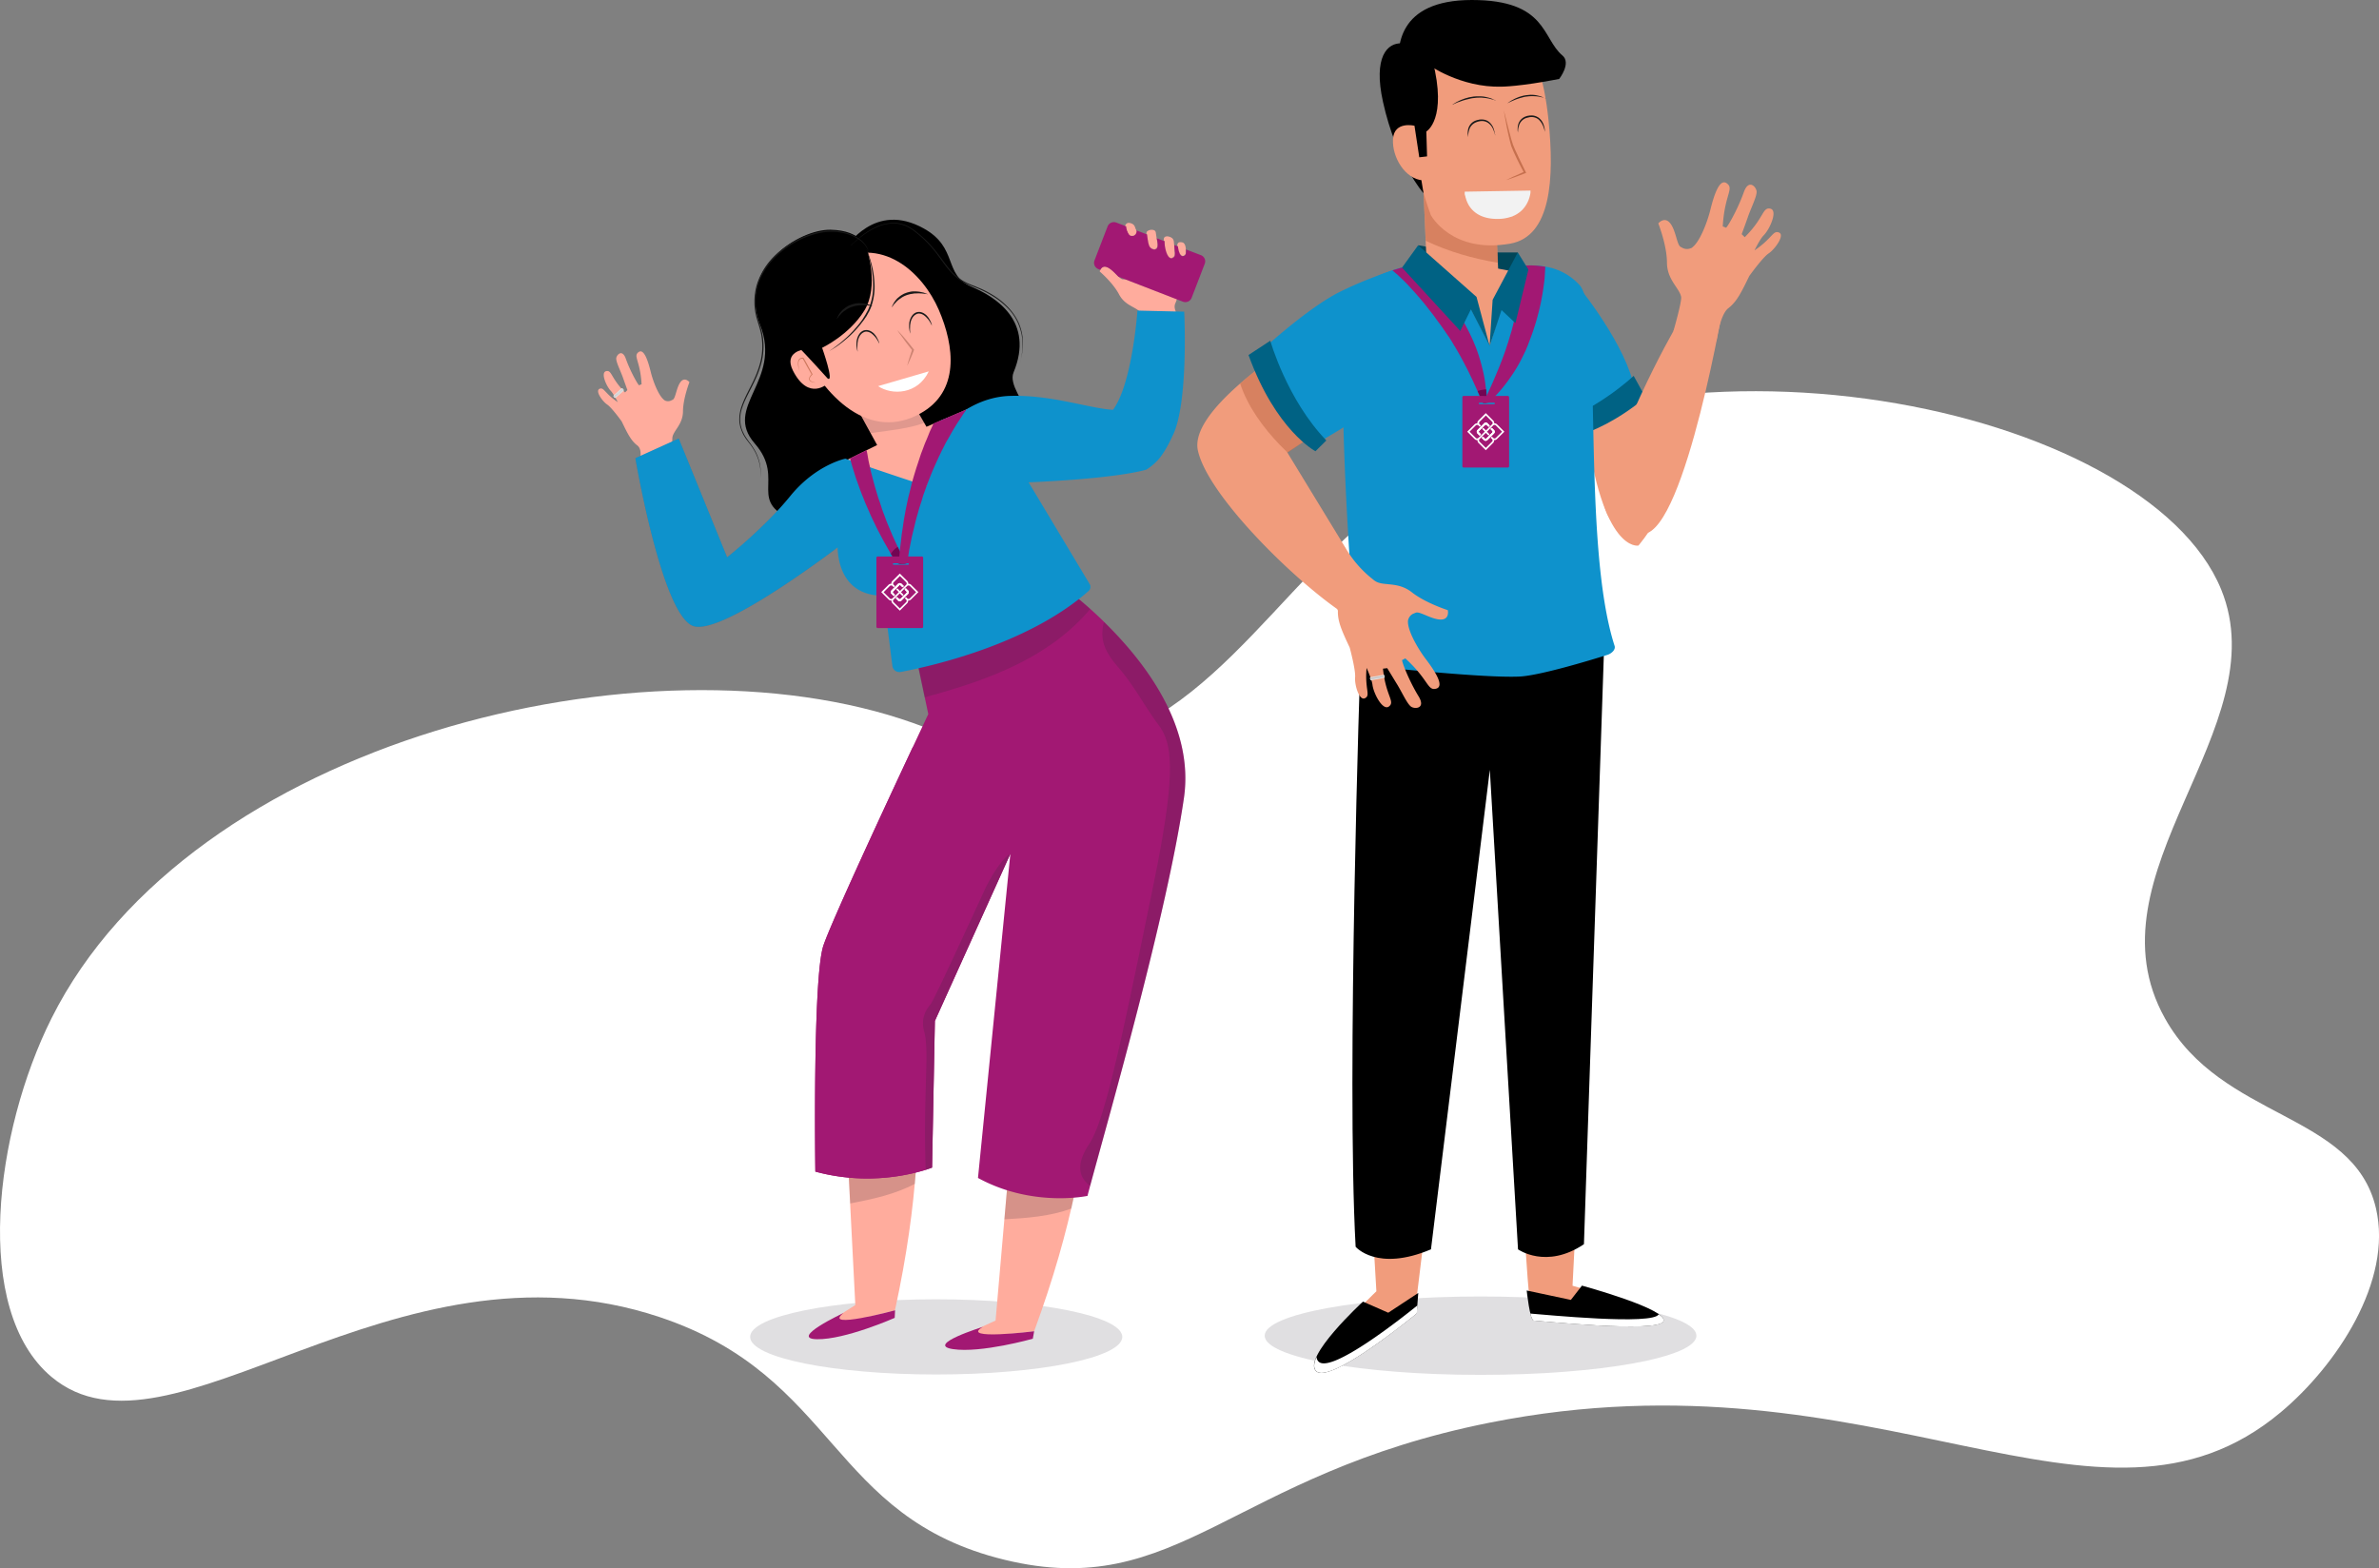 <svg xmlns="http://www.w3.org/2000/svg" viewBox="0 0 2025.23 1335.21"><rect x="0" y="0" width="2025.23" height="1335.21" fill="#808080" stroke="none"/><defs><style>.cls-1{fill:#fff;}.cls-2{fill:#004659;}.cls-18,.cls-3{fill:#352c38;}.cls-3{opacity:0.15;}.cls-18,.cls-3,.cls-5{isolation:isolate;}.cls-4{fill:#f19c7c;}.cls-5,.cls-6{fill:#c6704e;}.cls-5{opacity:0.6;}.cls-7{fill:#1a1a1a;}.cls-8{fill:#f2f2f2;}.cls-9{fill:#0e92cc;}.cls-10{fill:#006284;}.cls-11{fill:#a21873;}.cls-12{fill:#720553;}.cls-13{fill:#2a0254;}.cls-14{fill:#e2e2e2;}.cls-15{fill:#c1bdc0;}.cls-16{fill:#ffac9d;}.cls-17{fill:none;}.cls-18{opacity:0.2;}.cls-19{fill:#ce795f;}.cls-20{fill:#cc8271;}</style></defs><title>Ativo 1</title><g id="Camada_2" data-name="Camada 2"><g id="Layer_3" data-name="Layer 3"><path class="cls-1" d="M43.86,867C162.32,630.4,551.09,535.29,777.28,615.55c29.14,10.34,60.34,25.28,107.76,24,139-3.91,196.87-141.46,308.33-221.52,222.46-159.78,633.52-72.64,697.49,83.82C1939.35,620.37,1774.16,743.7,1843,867c48.41,86.75,160.35,79.76,179.61,161.65,14.61,62.09-33.75,134.15-80.83,173.62-155.4,130.28-341.87-57-673.54,9-221.47,44.06-265,152.78-413.1,116.75-149.32-36.34-142-155.9-293.37-206.55-227.22-76-417.19,135.23-517.88,50.88C-24.11,1115.41-4.3,963.2,43.86,867Z"/><polygon class="cls-2" points="1207.26 208.82 1216.2 210.38 1216.51 220.46 1207.26 208.82"/><rect class="cls-2" x="1273.99" y="214.95" width="18.09" height="18.09"/><ellipse class="cls-3" cx="1260.38" cy="1137.23" rx="183.77" ry="33.37"/><path class="cls-4" d="M1295.82,1015.93c1.14,3.32,4.37,103.94,9.87,105.08s218.59,25.36,33-26.3l8.74-171.08Z"/><path d="M1299.67,1098.77s2.7,25.57,6,25.57,105.7,10.81,110.38.62-69.33-30.35-69.33-30.35l-9.46,12.16Z"/><path class="cls-1" d="M1412.13,1118.93h0c-4.47,9.67-97.81.31-109.35-.52.84,3.43,1.88,6,2.92,6,3.32,0,105.7,10.81,110.38.62C1417,1123.3,1415.35,1121.22,1412.13,1118.93Z"/><path class="cls-4" d="M1214.54,1034.63l-9.88,81.29s-57.06,50.51-80.14,50.51,47.19-67,47.19-67l-9.87-168.07Z"/><path d="M1160.28,1108.23l21.52,9.45,25.57-16.83-1.36,17.46s-73.38,60.6-85.54,49.16S1160.28,1108.23,1160.28,1108.23Z"/><path class="cls-1" d="M1122.55,1159.36a5.82,5.82,0,0,1-1.77-4.15c-2.39,5.3-2.91,9.66-.21,12.26,12.17,11.44,85.55-49.16,85.55-49.16l.52-6.86C1196.24,1119.87,1133.67,1169.86,1122.55,1159.36Z"/><path d="M1158.1,562.53s-12.06,354.23-4.06,499c0,0,18.09,21.62,64.14,2.18l50.1-408.28h0l24,408.28s24,17.25,56.12-4.37l18.09-535.71Z"/><polygon class="cls-4" points="1275.34 228.67 1272.85 171.61 1211.21 148.95 1214.64 227.74 1164.44 248.73 1271.71 303.93 1324.92 238.34 1275.34 228.67"/><path class="cls-5" d="M1213.71,205l-2.5-55.92,61.64,22.66,2.39,52C1253.93,220.15,1233.25,214.33,1213.71,205Z"/><path class="cls-4" d="M1218.07,183.15s17.57,33,67.46,24.32c35.13-6.14,37.73-55.82,32.74-104.88-7.79-76.4-32.74-79.51-70-73.8C1163.5,41.78,1218.07,183.15,1218.07,183.15Z"/><path d="M1193.13,36.9c12.88,11.43,13.92,2.7,26.4,14.55,12.89,50.2-5.3,60.5-5.3,60.5l.62,21.2-8,.93,5,30.46s-23-25.88-34.51-77.75C1168.8,48.23,1181.17,36.38,1193.13,36.9Z"/><path d="M1215.47,54.78s27.65,20.06,63,19c0,0,15.18,0,48.85-6.55,0,0,10.61-13.51,2.71-20.06C1312.66,32.64,1317,0,1253,0s-64,41.26-61.85,58.62S1215.47,54.78,1215.47,54.78Z"/><path class="cls-6" d="M1282.2,153.31c1.25-.62,2.6-1.24,3.85-1.87s2.6-1.24,3.85-1.76l7.79-3.54-.31.94c-2.18-4.16-4.37-8.32-6.34-12.48-1-2.07-2-4.26-2.91-6.34-.42-1-.94-2.18-1.35-3.22s-.73-2.28-1-3.43c-.63-2.29-1.15-4.57-1.67-6.86s-1-4.57-1.45-6.86-.83-4.57-1.25-6.86-.83-4.57-1.14-6.86l3.43,13.51,1.77,6.76c.62,2.29,1.14,4.47,1.87,6.65a27.72,27.72,0,0,0,1.14,3.22c.42,1,.83,2.08,1.35,3.23.94,2.08,2,4.15,2.91,6.34,2,4.15,4.06,8.42,6.13,12.57l.32.73-.73.31-8,3c-1.36.52-2.71.93-4.06,1.45S1283.56,152.9,1282.2,153.31Z"/><path class="cls-7" d="M1315.15,112.26a14.43,14.43,0,0,0-.41-1.67,21.14,21.14,0,0,0-1.56-4.26,14.24,14.24,0,0,0-3.74-4.88,9.65,9.65,0,0,0-6.55-1.77,2.08,2.08,0,0,0-.83.1l-.94.21c-.52.11-1.14.31-1.66.42a9.54,9.54,0,0,0-6.34,6.55,16,16,0,0,0-.83,4.36,7.31,7.31,0,0,0,0,1.77c-.11-.52-.21-1.14-.32-1.77a17.58,17.58,0,0,1,.32-4.68,10.18,10.18,0,0,1,6.75-7.58,12.17,12.17,0,0,1,1.87-.52l.94-.11a3.31,3.31,0,0,1,1-.1,10.06,10.06,0,0,1,3.95.41,10.87,10.87,0,0,1,3.43,1.77A12.81,12.81,0,0,1,1314,106a22.9,22.9,0,0,1,.73,2.5,7.49,7.49,0,0,1,.31,2A11.12,11.12,0,0,1,1315.15,112.26Z"/><path class="cls-7" d="M1272.85,115.48a13.73,13.73,0,0,0-.42-1.66,28.63,28.63,0,0,0-1.56-4.27,12.3,12.3,0,0,0-3.84-4.78,9.21,9.21,0,0,0-6.55-1.66c-.31,0-.62.1-.83.1l-.94.21a10.59,10.59,0,0,0-1.66.52,9.92,9.92,0,0,0-6.34,6.65,21,21,0,0,0-.83,4.37v1.77c-.11-.52-.21-1.15-.31-1.77a14.18,14.18,0,0,1,.2-4.68,10.24,10.24,0,0,1,6.66-7.69,11.58,11.58,0,0,1,1.87-.52l.93-.21a3.34,3.34,0,0,1,1-.1,12.35,12.35,0,0,1,4,.31,9,9,0,0,1,3.43,1.77,12.83,12.83,0,0,1,3.74,5.4,21.43,21.43,0,0,1,.73,2.5c.21.72.31,1.45.42,2A5.74,5.74,0,0,1,1272.85,115.48Z"/><path class="cls-7" d="M1273.58,85.75l-.42-.21c-.31-.1-.62-.2-1.14-.41a7.87,7.87,0,0,0-1.87-.52c-.73-.21-1.56-.42-2.39-.63s-1.87-.31-2.91-.51l-3.23-.32c-1.14-.1-2.28,0-3.43,0s-2.39.21-3.53.32-2.39.31-3.53.62-2.29.52-3.43.83-2.19.62-3.12.94-1.87.72-2.81,1-1.66.62-2.29.93a14.74,14.74,0,0,0-1.76.83c-.94.42-1.56.63-1.56.63s.52-.32,1.45-.94l1.67-1a21.65,21.65,0,0,1,2.18-1.14c.83-.42,1.77-.83,2.7-1.25l3.12-1.14,3.43-.94,3.64-.62c1.24-.11,2.49-.21,3.74-.21s2.39,0,3.64.1a19.09,19.09,0,0,1,3.32.52c.94.21,2,.42,2.91.73a21.85,21.85,0,0,1,2.39.83c.73.31,1.25.63,1.77.83A4,4,0,0,1,1273.58,85.75Z"/><path class="cls-7" d="M1316.5,84.19a1.37,1.37,0,0,0-.31-.21c-.2-.1-.62-.2-1-.41a10.38,10.38,0,0,0-1.66-.52c-.62-.21-1.35-.31-2.18-.52a20.17,20.17,0,0,0-2.6-.42,26.6,26.6,0,0,0-2.91-.2,29.52,29.52,0,0,0-3.12,0c-1,0-2.08.2-3.22.31s-2.08.31-3.12.62-2.08.52-3,.83l-2.81.94-2.39,1c-.73.31-1.46.62-2.08.93s-1.14.52-1.56.73c-.83.42-1.35.62-1.35.62s.42-.31,1.25-.83a8.69,8.69,0,0,1,1.45-.93,7,7,0,0,1,.94-.63l1-.52c.72-.41,1.56-.83,2.39-1.24l2.8-1.15q1.41-.47,3.12-.93c1-.31,2.18-.42,3.22-.63l3.33-.31a31.49,31.49,0,0,1,3.22.11c.52.1,1,.1,1.56.2l1.46.32a23.49,23.49,0,0,1,2.6.72,11.94,11.94,0,0,1,2.07.84c.63.31,1.15.52,1.56.72A2.18,2.18,0,0,1,1316.5,84.19Z"/><path class="cls-8" d="M1287.82,184.08c.1,0,.1,0,.2-.1a6.27,6.27,0,0,1,1.25-.52.11.11,0,0,0,.11-.11c10.49-5.09,13-15.28,13.51-19.33v-1.77l-56,.94v2.08a.73.73,0,0,0,.11.41.38.38,0,0,0,.1.31c0,.11.11.32.11.42a.39.39,0,0,0,.1.31c0,.11.1.31.1.42s.11.21.11.41.1.32.1.52.11.21.11.42.1.31.2.52.11.31.11.41.1.42.2.52.11.32.11.42.1.42.21.62.1.32.2.42a1.43,1.43,0,0,1,.21.62c.11.11.11.32.21.42A11.8,11.8,0,0,0,1250,174v.1h0c3.54,6.24,10.92,12.79,26.3,12.27a34,34,0,0,0,9.67-1.67c.1,0,.1,0,.2-.1A4.37,4.37,0,0,0,1287.82,184.08Z"/><path class="cls-4" d="M1394.77,464.52s-31,6.54-44.69-103.53l39.29-28.58s18.6,34.71,28.27,64.85S1394.77,464.52,1394.77,464.52Z"/><path class="cls-9" d="M1339.89,239s39.6,47.09,50.21,86c0,0-20.58,23.49-41.48,27S1339.89,239,1339.89,239Z"/><path class="cls-10" d="M1390.72,320s-34.09,32.63-78,44.07l3.74,11.64s36.28,2.29,84.41-37.32Z"/><path class="cls-4" d="M1363.8,417.74s-.11,40.85,35.65,36.9,69.12-203,69.12-203-28.89,5-31.39,8.84C1426.16,278,1393.32,334.17,1363.8,417.74Z"/><path class="cls-9" d="M1368.48,557.54c-15.49,4.89-58.32,17.78-75,18.5-30.24,1.36-115-7.69-134.08-9.77a4.57,4.57,0,0,1-4.16-4.26c-2.91-35-23.91-296.65-2.7-314.73,9.77-8.32,22.66-13.83,32.84-17.15a135,135,0,0,1,17-4.47L1218.49,236l29.62,18.91L1268.28,294l20.06-66.21a63.36,63.36,0,0,1,8.94-1.46,65.32,65.32,0,0,1,18.5.73,49.8,49.8,0,0,1,29.1,15.9c19.85,22.45,1.25,219.32,29.62,306.94C1375.54,553.18,1371.91,556.4,1368.48,557.54Z"/><path class="cls-4" d="M1226.6,527.5c-7.8,0-17.67-7-21.1-5.92a11.42,11.42,0,0,0-2,.83h-.21a8.14,8.14,0,0,0-4.57,5.51,1,1,0,0,0-.1.52c-.73,8.73,9.56,25.36,14.86,32.32,7.38,9.67,16.73,23.5,9.15,25.57s-6.14-7.38-26.3-25.77l-2.5,1.35c-1.56-1.25,4.89,16.42,13.83,31,6.13,10.09-2.6,11-6.13,8.94s-8.22-13-12.79-20.16c-2.91-4.78-5.92-9.77-7.8-12.79l-3.63.42c2.39,23.28,10.5,27.85,5.19,32.12s-13.3-11.13-14.13-18.51c-.42-3.22-2.6-8.83-5-14.24-1.66,18.19,3.64,23.29-1.35,25.78s-9-11.54-8.42-17.77-4.58-25.26-4.58-25.26c-6.65-14.24-10.29-22.14-10.08-31.08h0a2.7,2.7,0,0,0-1-2.08c-41.78-29.62-110.17-98-118.18-134.71-3.53-16.21,12.68-36.69,36-57.06,31.18-27.13,75-53.74,101.34-68.81,13.72-7.79,22.76-12.58,22.76-12.58s34.82,47.82,17,66.84c-11.85,12.68-53,41.06-79,58.52-.1.1-.31.21-.41.31-12.68,8.52-21.62,14.34-21.62,14.34l.2.32L1146.35,468a93.69,93.69,0,0,0,22.25,25.15,16.49,16.49,0,0,0,3.11,2.18c7.07,3.64,18.71-.1,30.25,9s30.56,15.18,30.56,15.18S1234.29,527.5,1226.6,527.5Z"/><path class="cls-5" d="M1175.56,326.48c-8.94,9.56-34.4,28-57.48,44-.1.1-.31.21-.42.31-7.69,5.3-15.07,10.29-21.51,14.66q-3.44-3.29-6.55-6.55c-13.82-14.35-27.44-32.54-33.88-52.39,31.18-27.13,75-53.74,101.34-68.81C1168.08,274.72,1189.07,312,1175.56,326.48Z"/><path class="cls-9" d="M1193.54,227.84a338.78,338.78,0,0,0-52.8,20.58c-26.61,13.2-64.44,47.81-64.44,47.81s12,52.08,48.74,78.79c0,0,78.79-44.69,78.79-62S1193.54,227.84,1193.54,227.84Z"/><path class="cls-10" d="M1081.39,290.1s14.14,50.1,47.71,84.92l-9.25,9.15s-33.68-17.46-57-81.91Z"/><path class="cls-11" d="M1265.05,341.45l-2.91.62s.32,1.35-.2.31-1-2.49-1.88-4.26c-.62-1.45-1.45-3.22-2.28-5.2-1.25-2.91-2.81-6.23-4.47-9.87-1.46-3-3-6.34-4.78-9.77s-3.64-7-5.62-10.6c-1-1.77-2.07-3.64-3.11-5.41-.52-.93-1-1.76-1.67-2.8s-1.14-1.87-1.66-2.81c-1.14-1.87-2.29-3.74-3.53-5.51l-1.88-2.7c-.62-.94-1.24-1.87-1.87-2.7-1.24-1.87-2.49-3.64-3.84-5.41s-2.6-3.53-3.85-5.3c-2.6-3.53-5.3-6.86-7.79-10.08s-5.2-6.24-7.7-9.15-4.88-5.4-7.06-7.79-4.37-4.47-6.24-6.24c-.94-.94-1.77-1.66-2.6-2.5-.41-.41-.83-.72-1.14-1s-.73-.51-1-.83c-.62-.52-1.14-1-1.66-1.45s-.73-.52-1-.73a134.87,134.87,0,0,1,16.94-4.47l16.11,10.29c.62.73,1.35,1.46,2,2.18,2.71,3.12,5.51,6.34,8.32,9.88,1.35,1.77,2.81,3.53,4,5.4s2.71,3.75,4.06,5.72c2.7,3.85,5.19,7.9,7.59,11.95s4.67,8.32,6.75,12.48c.52,1,.94,2.08,1.46,3.11s.93,2.08,1.45,3.12c.94,2.19,1.77,4.26,2.6,6.34,1.56,4.16,2.91,8.32,4,12.27s2,7.69,2.71,11.22,1.14,6.76,1.45,9.57a13.21,13.21,0,0,1,.21,2.08c.21,2,.31,3.84.42,5.4v.52c.1,1.87.1,3.22.1,4.26S1265.05,341.45,1265.05,341.45Z"/><path class="cls-12" d="M1265.16,343.22H1263s-.51.1-.93-.84-1-2.49-1.87-4.26c-.63-1.45-1.46-3.22-2.29-5.19a22.27,22.27,0,0,1,3.85-1c1.14-.21,2.28-.32,3.43-.42.21,2,.31,3.85.41,5.4v.52c.11,1.88.11,3.23.11,4.27A2.83,2.83,0,0,1,1265.16,343.22Z"/><path class="cls-13" d="M1263,342.7s1.15-3.64,0-5.62h6.55l.63.31Z"/><path class="cls-11" d="M1315.47,227.11a17.38,17.38,0,0,1-.11,2.39c-.1,1.77-.21,3.74-.31,5.62s-.31,3.95-.62,6c-.52,4.06-1.15,8.32-2,12.79-.41,2.18-.83,4.47-1.35,6.65s-1,4.47-1.66,6.76c-1.15,4.57-2.5,9.14-4,13.61s-3.23,8.94-4.89,13.31c-.41,1-.93,2.08-1.35,3.22s-.94,2.08-1.45,3.12c-1,2.18-2.08,4.16-3,6.13a124.84,124.84,0,0,1-6.55,11.12c-2.28,3.43-4.47,6.55-6.65,9.36s-4.26,5.3-6.24,7.48-3.74,3.95-5.19,5.41a31.75,31.75,0,0,1-2.91,2.7,6.31,6.31,0,0,1-4.37,0c.1-.21.31-.73.83-1.66s1-2.19,1.77-3.85h0c.1-.1.1-.31.21-.42,1.66-3.63,4.15-8.83,6.75-15.07,1.35-3.12,2.71-6.44,4.16-10s2.81-7.27,4.26-11.22c.73-2,1.35-4,2-5.93.31-1,.62-2,1-3l.93-3.12q.95-3.12,1.87-6.23a27.69,27.69,0,0,0,.84-3.23,30.28,30.28,0,0,0,.83-3.22c.52-2.18,1.14-4.26,1.56-6.44s1-4.26,1.45-6.45c.94-4.26,1.66-8.42,2.39-12.57s1.35-8,1.77-11.75.83-7.28,1.14-10.5c.11-.62.11-1.25.21-1.87A69.88,69.88,0,0,1,1315.47,227.11Z"/><polygon class="cls-10" points="1267.96 294.05 1256.95 252.79 1207.26 208.82 1193.54 227.84 1243.12 281.79 1252.16 263.39 1267.96 294.05"/><polygon class="cls-10" points="1292.08 214.95 1270.67 255.28 1268.07 294.67 1278.25 264.01 1290.1 275.13 1301.12 229.5 1292.08 214.95"/><path class="cls-11" d="M1283.45,337.08h-37.31a1.2,1.2,0,0,0-1.25,1.25h0v58.52a1.2,1.2,0,0,0,1.25,1.25h37.31a1.2,1.2,0,0,0,1.25-1.25h0V338.33a1.27,1.27,0,0,0-1.25-1.25Zm-11.54,7.07h-12.37a.6.6,0,0,1-.62-.62.68.68,0,0,1,.62-.63h12.37a.61.61,0,0,1,.63.63.6.6,0,0,1-.63.62Z"/><path class="cls-4" d="M1505.89,215.57c-5.3,3.43-16.74,19.44-16.74,19.44-6.86,14.14-10.7,21.93-17.88,27.44s-10,27.75-10,27.75-23.18,9.26-36.7-8.31c0,0,7.38-25.36,6.55-29.21-1.66-7.79-12-14.45-12.05-29.21s-7.38-33.26-7.38-33.26,5.19-6.23,10.08-.2,5.71,18.08,8.73,20.06a19.41,19.41,0,0,0,1.87,1,.1.1,0,0,1,.1.1,8.41,8.41,0,0,0,7.07.1c.21,0,.31-.1.52-.2,7.28-4.89,13.72-23.39,15.8-31.81,2.91-11.75,7.69-27.86,14.14-23.18s-1.87,9.46-3.43,36.69l2.6,1c0,2,9.66-14.13,15.38-30.25,4-11.12,10.18-4.88,10.81-.83s-4.89,14.55-7.59,22.66c-1.87,5.3-3.85,10.81-5.09,14l2.6,2.6c16.63-16.52,15-25.67,21.72-24.32s-.21,17.25-5.51,22.66c-2.29,2.29-5.3,7.59-7.9,12.89,15.18-10.19,15.8-17.46,20.89-15.18C1519.61,200.19,1511.08,212,1505.89,215.57Z"/><path class="cls-14" d="M1178.78,576.36a.72.72,0,0,1-.52.83l-10.91,2a.71.71,0,0,1-.83-.52v-.2l-.21-1v-.11a.72.72,0,0,1,.52-.83l10.91-2a.7.7,0,0,1,.83.51v.11l.21,1Z"/><polygon class="cls-15" points="1178.78 576.15 1166.41 578.43 1166.31 577.4 1178.57 575.11 1178.78 576.15"/><path class="cls-4" d="M1211.21,153.52l-7.07-46.46s-17.35-4.26-18.29,11.33S1196.35,152.59,1211.21,153.52Z"/><path class="cls-1" d="M1271.81,369l-1.87,1.87-1.87,1.87-1.87,1.88a2,2,0,0,1-2.91,0l-1.87-1.88,1-1,1.66,1.66h0a1,1,0,0,0,1.25,0l1.66-1.66,1.87-1.88,1.66-1.66h0a1,1,0,0,0,0-1.25l-1.66-1.66,1-1,1.87,1.87h0A2,2,0,0,1,1271.81,369Z"/><path class="cls-1" d="M1268.17,362.44l-1,1-1.66-1.66h0a1,1,0,0,0-1.25,0l-1.66,1.66-1.87,1.87L1259,367h0a.93.93,0,0,0,0,1.25l1.66,1.66-1,1-1.87-1.87a2,2,0,0,1,0-2.91l1.87-1.87,1.87-1.88,1.87-1.87a2,2,0,0,1,2.91,0Z"/><path class="cls-1" d="M1259.75,370.86l-1.87-1.87a2,2,0,0,1,0-2.91l1.87-1.87,1.87-1.87,1.87-1.87a2,2,0,0,1,2.92,0l1.87,1.87-1,1-1.67-1.66h0a.94.94,0,0,0-1.24,0l-1.67,1.66-1.87,1.87-1.66,1.66h0a1,1,0,0,0,0,1.25l1.66,1.66Z"/><path class="cls-1" d="M1274.41,361.3a2.89,2.89,0,0,0-2.39-.83,3,3,0,0,0-.83-2.39l-6.34-6.34-6.34,6.34a2.84,2.84,0,0,0-.84,2.39,3,3,0,0,0-2.39.83l-6.23,6.24,6.34,6.34a2.86,2.86,0,0,0,2.39.83,3,3,0,0,0,.83,2.39l6.24,6.24,6.23-6.24a2.81,2.81,0,0,0,.83-2.39,3,3,0,0,0,2.39-.83l6.35-6.34Zm-15.9,11.54a1.52,1.52,0,0,1-2.19,0h0l-5.3-5.3,5.3-5.3a1.62,1.62,0,0,1,2.29,0h0l1.14,1.14,1-1-1.14-1.14a1.52,1.52,0,0,1,0-2.19l5.3-5.3,5.3,5.3a1.52,1.52,0,0,1,0,2.19l-1.14,1.14-1.87,1.87L1265,366.5l-2.29-2.29-1,1,2.29,2.29-2.29,2.28-1.87,1.88Zm14.86,0a1.51,1.51,0,0,1-2.18,0h0L1270,371.7l-1,1,1.15,1.15a1.51,1.51,0,0,1,0,2.18l-5.3,5.3-5.31-5.3a1.51,1.51,0,0,1,0-2.18l1.15-1.15,1.87-1.87,2.29-2.28,2.28,2.28,1-1-2.28-2.28,2.28-2.29,1.87-1.87,1.15-1.14a1.61,1.61,0,0,1,2.28,0l5.3,5.3Zm-1.56-6.65-1.87-1.87-1,1,1.66,1.67a1,1,0,0,1,0,1.25h0l-1.66,1.66L1267,371.8l-1.66,1.66a1,1,0,0,1-1.25,0h0l-1.66-1.66-1,1,1.87,1.87a2,2,0,0,0,2.91,0l1.87-1.87,1.87-1.87,1.87-1.87a2,2,0,0,0,0-2.91Z"/><path class="cls-1" d="M1268.17,362.44l-1,1-1.66-1.66h0a1,1,0,0,0-1.25,0l-1.66,1.66-1.87,1.87L1259,367h0a.93.93,0,0,0,0,1.25l1.66,1.66-1,1-1.87-1.87a2,2,0,0,1,0-2.91l1.87-1.87,1.87-1.88,1.87-1.87a2,2,0,0,1,2.91,0Z"/><path class="cls-1" d="M1271.81,369l-1.87,1.87-1.87,1.87-1.87,1.88a2,2,0,0,1-2.91,0l-1.87-1.88,1-1,1.66,1.66h0a1,1,0,0,0,1.25,0l1.66-1.66,1.87-1.88,1.66-1.66h0a1,1,0,0,0,0-1.25l-1.66-1.66,1-1,1.87,1.87h0A2,2,0,0,1,1271.81,369Z"/><path class="cls-16" d="M1007.59,217.76a1.32,1.32,0,0,1-1.25,0c-2-.63-3.22-4.47-3.63-8.21l-.63-.21c.31-2.5,1-3.54,4.26-3,3,.52,3.12,5.31,3.12,5.82C1009.57,215.47,1009.67,217,1007.59,217.76Z"/><path class="cls-16" d="M978.9,210.38c-1.24-1.56-1.87-6.13-2.6-10.92l-.31-.1v-.94c-.31-2.8,7.28-4.26,7.9-.62.31,1.56.42,3.22.73,4.89.21,1,.31,2.07.52,3C986.8,214.33,980.77,212.66,978.9,210.38Z"/><path class="cls-16" d="M998,219.42c-4.16,1.87-6.86-8.21-6.76-14.24l-.62-.21a5.19,5.19,0,0,0,.1-1.24c.11-2.91,3.12-2.6,4.37-2.29,4.88,1.45,4,4.16,4.47,7.07.41,2.49.31,4.57.52,6.13C1000.21,217.13,1000,218.49,998,219.42Z"/><path class="cls-16" d="M1006.24,272.53S998.13,298,983.16,291c0,0-10.6-23-12.57-25.26-3.74-4.57-12.89-5.41-18-15.18s-16.43-19.43-16.43-19.43a4.88,4.88,0,0,1,.63-1.56c.83-1.56,2.59-3.64,6-2.08s6.86,5.51,9.46,8c1.25,1.25,2.39,2.18,3.23,2.29a4,4,0,0,0,1.55,0h.11a1.69,1.69,0,0,0,.73-.11l44,16.95a27.18,27.18,0,0,1-1.35,3.74C997.72,264.53,1006.24,272.53,1006.24,272.53Z"/><path class="cls-16" d="M1002.91,234.28c.31,9.36.42,15.49-1,20.58l-44-17a6.43,6.43,0,0,0,4.05-2.29c.1-.1.21-.21.21-.31,3.12-5.72,1-20.16-.52-26.51A67.12,67.12,0,0,1,959.36,195a12.72,12.72,0,0,0,.94,2.6c.72,1.46,1.35,2.71,2.8,3.12a3.73,3.73,0,0,0,3.75-1.35,3.84,3.84,0,0,0,.62-3.33l.21.11a77.54,77.54,0,0,0,5.92,18l2.08-.21c.52.94,1-5.92.62-14.45l.32.11c.62,4.68,1.24,9.35,2.59,10.91,1.88,2.39,7.8,4,6.24-4.68-.21-1-.31-2-.52-3l.31.1c.52,3.85,1,7.7,1.35,10.09l2.6.83a79,79,0,0,0,2.19-8.53l.2.11c-.1,6,2.6,16.11,6.76,14.24,2-.94,2.18-2.29,2-4.89.73-1.66,1.46-3.43,2.08-5.09l.63.21c.41,3.74,1.66,7.69,3.63,8.21C1004.37,223.47,1002.91,234.28,1002.91,234.28Z"/><path class="cls-11" d="M1025.57,224.62l-11.12,28.89a5.75,5.75,0,0,1-7.48,3.33l-5.2-2-43.86-17-5.72-2.18c-2.6-2.5-5.93-6.45-9.46-8s-5.2.52-6,2.08l-1.66-.62a5.69,5.69,0,0,1-3.33-7.38h0l11.12-28.9a5.76,5.76,0,0,1,7.49-3.32h0l8.52,3.22c.11.73.21,1.56.31,2.28a12.72,12.72,0,0,0,.94,2.6c.73,1.46,1.35,2.71,2.81,3.12a3.72,3.72,0,0,0,3.74-1.35,3.8,3.8,0,0,0,.62-3.33l.21.11,8.63,3.32.31.11c.62,4.68,1.25,9.35,2.6,10.91,1.87,2.39,7.79,4,6.23-4.68-.2-1-.31-2-.52-3l.32.1,6.13,2.39.21.11c-.11,6,2.59,16.11,6.75,14.24,2-.94,2.18-2.29,2-4.89-.11-1.56-.32-3.53-.52-6.13l2.49.94.63.2c.41,3.75,1.66,7.7,3.63,8.22a2.64,2.64,0,0,0,1.25,0c2.08-.73,2.08-2.29,2-5.62l12.78,4.89A5.63,5.63,0,0,1,1025.57,224.62Z"/><line class="cls-17" x1="967.47" y1="196.03" x2="976.1" y2="199.36"/><path class="cls-16" d="M966.64,199.36a3.64,3.64,0,0,1-3.74,1.35c-1.46-.41-2.08-1.66-2.81-3.12a23.93,23.93,0,0,1-1-2.49,13.08,13.08,0,0,1-.31-2.29v-.1l-1-.42s.83-2.91,3.64-2.49c4.67.72,4.67,3.64,5.4,5.19a4.06,4.06,0,0,1,.42.94A3.44,3.44,0,0,1,966.64,199.36Z"/><path class="cls-16" d="M516.78,344.36c4,2.6,12.47,14.45,12.47,14.45,5.09,10.6,8,16.42,13.31,20.47S544,394.35,544,394.35s18.92,18.82,29,5.83c0,0-1.14-25.26-.52-28.17,1.25-5.82,8.84-10.81,8.94-21.83s5.51-24.84,5.51-24.84-4-4.68-7.49-.21-4.26,13.51-6.44,15a6.13,6.13,0,0,1-1.45.72.11.11,0,0,0-.11.11,6.3,6.3,0,0,1-5.3.1c-.1,0-.21-.1-.31-.21-5.41-3.63-10.19-17.46-11.75-23.8-2.18-8.83-5.71-20.79-10.49-17.25s1.45,7.07,2.59,27.33l-2,.84c0,1.45-7.17-10.61-11.43-22.56-2.92-8.31-7.59-3.64-8.11-.62s3.64,10.91,5.71,16.84c1.36,3.95,2.91,8.1,3.75,10.49l-2,2C519.79,321.7,520.94,314.84,516,316s.2,12.89,4,16.84c1.66,1.77,4,5.72,5.93,9.56-11.33-7.58-11.75-13-15.6-11.33C506.49,332.92,512.93,341.76,516.78,344.36Z"/><ellipse class="cls-3" cx="797" cy="1138.26" rx="158.41" ry="32.01"/><path class="cls-16" d="M766.13,847.12s36.7,79.94-4.26,268.59l-67,16.63,33.26-21.2L715.2,858.45Z"/><path class="cls-18" d="M778.81,1007.92c9.88-111.74-12.57-160.8-12.57-160.8l-51,11.33,8.53,166.21C742.75,1021,762,1016.86,778.81,1007.92Z"/><path class="cls-11" d="M718.11,1117.89s-46.87,21.93-22.66,22.35,66.21-18.19,66.21-18.19l.32-6.44C761.87,1115.71,699.4,1132.44,718.11,1117.89Z"/><path class="cls-16" d="M921.53,868.12s25.36,84.19-41.16,265.36l-68.71,7.28,35.86-16.42,21.93-252.06Z"/><path class="cls-18" d="M912,1029c25.16-109.34,9.67-161,9.67-161l-52.07,4.15-14.56,166C874.44,1037.13,894.09,1035.57,912,1029Z"/><path class="cls-11" d="M836.71,1129.74s-49.48,15.28-25.57,18.92,68.08-8.84,68.08-8.84l1.15-6.34S816.23,1141.49,836.71,1129.74Z"/><path class="cls-11" d="M1007.9,679.26c-14.24,98.12-63.4,269.52-79.82,330.22-.84,3.22-1.67,6.13-2.29,8.73,0,0-46.88,10.08-93.24-15.28L860.1,727.07,795.86,869.26,793.47,994.1s-44.9,18.4-99.37,3.43c0,0-2.39-165.17,6.86-192.5S790.25,608,790.25,608L768.11,503.08,892,490a358.62,358.62,0,0,1,48.12,39.71C975.58,564.51,1016.63,618.87,1007.9,679.26Z"/><path class="cls-18" d="M928.08,518.56A356,356,0,0,0,891.9,490L768,503.08l19.12,90.63C840.35,579.37,892.73,560.45,928.08,518.56Z"/><path class="cls-11" d="M860,727.07l-4.57,10.19-59.56,132L793.47,994.1s-1.87.73-5.3,1.87a170.36,170.36,0,0,1-94.07,1.56S691.71,832.36,701,805c6.86-20.37,53-119.74,76.19-169.12C792.12,659.82,825.69,708.26,860,727.07Z"/><path d="M718.32,211.94c2.81-1.67,26-40.75,68-17.47C816,211,802.93,233.87,826.84,244c21.2,8.94,53.94,29.73,36,73.07-8.42,20.27,51.66,57.27-32.53,57.9-53.64.31-60.08,11.85-60.08,11.85Z"/><path d="M737.86,211.73S734,196.14,707.1,195.62,627.89,228.15,647,276.48s-32,69.65-4.47,101.14-9.57,50.52,37.62,66.83,106.75-14.65,87.11-65.17S737.86,211.73,737.86,211.73Z"/><path class="cls-7" d="M717.49,216c.21-.1.31-.31.52-.42l1.35-1.35c1.14-1.24,2.81-3.11,5.09-5.3a100.5,100.5,0,0,1,8.53-7.69,60.66,60.66,0,0,1,12.57-7.9,35.31,35.31,0,0,1,17.26-3.53,26.64,26.64,0,0,1,9.35,2.49,40.7,40.7,0,0,1,8.42,5.51,96.47,96.47,0,0,1,15.07,14.76c4.58,5.51,8.53,11.64,13.2,17.15a43.47,43.47,0,0,0,7.8,7.28,39.28,39.28,0,0,0,4.47,2.8c.83.42,1.56.83,2.39,1.25l2.39,1c1.56.73,3.33,1.25,5,2s3.22,1.36,4.88,2.08a96.42,96.42,0,0,1,9.15,4.89A62.85,62.85,0,0,1,860,263.6a47.3,47.3,0,0,1,5.3,7.48,36.5,36.5,0,0,1,3.43,7.8,44.32,44.32,0,0,1,2.08,14.76A51.62,51.62,0,0,1,869.24,305c-.31,1.56-.72,2.92-1,4.06s-.62,2.18-.93,3l-.83,2.5.83-2.5a26.46,26.46,0,0,0,.93-3c.32-1.14.73-2.6,1-4.16a51.29,51.29,0,0,0,1.25-11.33c0-1.14,0-2.18-.1-3.43a20.24,20.24,0,0,0-.42-3.53,22.26,22.26,0,0,0-.73-3.74A31.08,31.08,0,0,0,868.1,279a42.27,42.27,0,0,0-3.43-7.69,39.63,39.63,0,0,0-5.2-7.28,65.26,65.26,0,0,0-15-12.26,74.47,74.47,0,0,0-9-4.78c-1.56-.73-3.22-1.46-4.78-2.08s-3.32-1.25-5-2l-2.49-1c-.83-.41-1.67-.83-2.39-1.25a26.53,26.53,0,0,1-4.68-2.91,49.19,49.19,0,0,1-8-7.48c-4.78-5.61-8.63-11.74-13.1-17.25a98.36,98.36,0,0,0-14.76-14.66,43.66,43.66,0,0,0-8.21-5.51,27.28,27.28,0,0,0-9-2.49,33.37,33.37,0,0,0-16.84,3.22,54.07,54.07,0,0,0-6.86,3.64,67.44,67.44,0,0,0-5.72,3.95,84.7,84.7,0,0,0-8.63,7.48c-2.28,2.18-4.05,3.95-5.19,5.2l-1.36,1.35A11.25,11.25,0,0,0,717.49,216Z"/><path class="cls-7" d="M739.42,214.54a19.35,19.35,0,0,0-1.25-3.12,20.11,20.11,0,0,0-6.23-7,36.53,36.53,0,0,0-13.31-5.82,47.84,47.84,0,0,0-18.81-.62,72.59,72.59,0,0,0-21.1,7.38,77.7,77.7,0,0,0-20,15,57,57,0,0,0-13.51,22.76,51.19,51.19,0,0,0-.21,27.13c.63,2.18,1.35,4.47,2,6.65.31,1.14.72,2.18,1,3.33l.83,3.43a55.79,55.79,0,0,1-1.25,27.44,91,91,0,0,1-4.78,12.47c-3.64,8-8.11,15.28-10.71,22.76a32,32,0,0,0-2,11.23A27,27,0,0,0,632.57,368c.41.73.73,1.56,1.14,2.29l1.35,2.18c.94,1.35,1.87,2.71,2.81,3.95a53.72,53.72,0,0,1,5,7.59,38.9,38.9,0,0,1,4.47,14,58.63,58.63,0,0,1,.21,9.46c-.11,2.18-.21,3.33-.21,3.33s.1-1.15.21-3.33a57.63,57.63,0,0,0-.42-9.46,40.4,40.4,0,0,0-4.68-13.82,49.23,49.23,0,0,0-5.09-7.49c-.94-1.24-2-2.59-2.91-3.95-.42-.72-.94-1.45-1.35-2.18a16.44,16.44,0,0,1-1.14-2.39,26.91,26.91,0,0,1-2.6-10.7,34.36,34.36,0,0,1,2-11.65c2.6-7.69,7-15,10.6-22.86a84.68,84.68,0,0,0,4.68-12.37,54.8,54.8,0,0,0,1.14-26.92l-.83-3.33c-.31-1.14-.62-2.18-1-3.33l-1-3.32c-.31-1.15-.72-2.29-1-3.43a52.79,52.79,0,0,1,.32-27.86,58,58,0,0,1,13.82-23.18,78.17,78.17,0,0,1,20.37-15A71.44,71.44,0,0,1,699.72,197a46.92,46.92,0,0,1,19,.83,36.39,36.39,0,0,1,13.41,6,20.55,20.55,0,0,1,6.13,7.17A27.47,27.47,0,0,1,739.42,214.54Z"/><path class="cls-16" d="M832,459c-1.56.93-24.63-10.61-50.3-23.91-3.33-1.66-6.66-3.43-10-5.2C741.08,413.79,710.11,397,710.11,397l36.59-18.08-32-58.42,44-9,30,51.87,6-2.6,28.06-12.06,18.92-8.11C841.7,340.41,861.66,440.19,832,459Z"/><line class="cls-17" x1="737.65" y1="383.44" x2="723.52" y2="390.4"/><path class="cls-3" d="M745.66,368.16l-4.37.62-26.61-48.33,44.07-9L787,360.05C773.72,364.84,758.65,366.29,745.66,368.16Z"/><path class="cls-16" d="M678.93,289.58s-14.76-40.74,28.58-65.79,78.27,8.94,91.68,40,18.08,69.64-15.91,88.35C741.92,375.13,702,341.86,678.93,289.58Z"/><path class="cls-16" d="M684.85,297.48s-18.08,1.77-9.77,18.19c13.41,26.19,29.42,10.91,29.42,10.91S693.37,319.72,684.85,297.48Z"/><path d="M737.86,211.73s10.81,31.7-2,52.59-36,31.81-36,31.81,10.71,30.25,4.68,26.09c0,0-18.4-20.48-26.71-28.69s-22.56-58.83,12.78-75.15S737.86,211.73,737.86,211.73Z"/><path class="cls-7" d="M737.55,211.94a39.54,39.54,0,0,1,1.66,4.05,101.09,101.09,0,0,1,3.33,11.23,79.15,79.15,0,0,1,2,16.42,50.45,50.45,0,0,1-3.32,18.71c-.31.73-.73,1.45-1,2.18s-.83,1.46-1.14,2.08l-1.15,2.08a12.46,12.46,0,0,1-1.35,2,21.7,21.7,0,0,1-1.35,2c-.52.62-.94,1.25-1.46,1.87-.93,1.25-1.87,2.49-2.91,3.64a86.54,86.54,0,0,1-5.92,6.34c-2,2-4,3.64-5.82,5.2s-3.64,2.91-5.2,4.05-3,2.08-4.16,2.81c-2.39,1.55-3.84,2.28-3.84,2.28l.93-.62c.63-.42,1.56-1,2.71-1.87s2.49-1.87,4-3,3.22-2.6,5-4.15,3.74-3.33,5.61-5.31c.94-1,2-2,2.91-3.11s2-2.19,2.91-3.33,1.87-2.29,2.81-3.53c.41-.63.93-1.25,1.35-1.87s.83-1.36,1.25-2,.83-1.35,1.24-2l1.15-2.08c.41-.73.83-1.46,1.14-2.08a20.62,20.62,0,0,0,.94-2.19,47.31,47.31,0,0,0,3.43-18.18,84.83,84.83,0,0,0-1.56-16.22,99.63,99.63,0,0,0-2.81-11.23A34.68,34.68,0,0,0,737.55,211.94Z"/><path class="cls-19" d="M680.69,316c-.41-1-.72-2.18-1-3.32a13,13,0,0,1-.41-3.43,8.68,8.68,0,0,1,.21-1.77,3.53,3.53,0,0,1,.83-1.66c.21-.21.41-.52.73-.63a2.91,2.91,0,0,1,.83-.41,2.84,2.84,0,0,1,.93-.21,2.7,2.7,0,0,1,.94,0h.21l.1.21,2,3.43c.62,1.14,1.35,2.28,1.87,3.43l1.87,3.43,1.87,3.43.1.31-.21.21a8.45,8.45,0,0,0-1.76,2.08,2.48,2.48,0,0,0-.31,2.39,4.27,4.27,0,0,0,2.18,1.56,6.75,6.75,0,0,0,1.35.41c.41.11.93.21,1.35.31a13,13,0,0,1-2.81-.41,5.42,5.42,0,0,1-1.35-.52c-.21-.11-.41-.31-.62-.42a2.59,2.59,0,0,1-.52-.62c-.1-.21-.21-.52-.31-.73s-.11-.52,0-.83a3.5,3.5,0,0,1,.52-1.46,8.94,8.94,0,0,1,.83-1.24,9.83,9.83,0,0,1,1-1.15l-.11.52c-.72-1.14-1.35-2.28-2-3.43L687,312l-1.87-3.43-1.87-3.43.42.21h-.83c-.21,0-.52.1-.73.1s-.52.21-.73.32a2.59,2.59,0,0,0-.62.52,3.36,3.36,0,0,0-.73,1.35,4.27,4.27,0,0,0-.31,1.66A24.59,24.59,0,0,0,680.69,316Z"/><path class="cls-7" d="M759.27,261.52a1.54,1.54,0,0,1,.11-.42,3.23,3.23,0,0,1,.41-1,18.44,18.44,0,0,1,2.08-3.64c.52-.72,1.15-1.45,1.77-2.18a11.77,11.77,0,0,1,1.14-1l.63-.52.62-.52,1.35-.93c.52-.31.94-.52,1.46-.83l.72-.42.84-.31,1.66-.63c1.14-.31,2.29-.62,3.43-.83s2.29-.21,3.32-.21,2.08.11,3.12.21a21.7,21.7,0,0,1,2.71.52l1.14.21c.41.1.73.21,1,.31a14,14,0,0,1,1.66.63c.94.31,1.46.52,1.46.52a8.9,8.9,0,0,1-1.56-.21c-.52-.11-1-.11-1.77-.21-.31,0-.73-.1-1-.1l-1.14-.11c-.83,0-1.67-.1-2.6-.1s-1.87.1-2.91.1-2,.31-3.12.42-2.08.52-3.12.73l-1.45.51-.73.32-.73.31c-.41.21-.93.52-1.35.73s-.83.52-1.25.83l-.62.41-.62.42-1.15.83c-.62.62-1.35,1.14-1.87,1.77s-1,1.14-1.56,1.66a10.53,10.53,0,0,0-1,1.35,6.83,6.83,0,0,0-.62.94A6,6,0,0,1,759.27,261.52Z"/><path class="cls-7" d="M793.37,277.32a12.9,12.9,0,0,1-.73-1.46,15.13,15.13,0,0,0-.94-1.66,21.07,21.07,0,0,0-1.35-2,10.51,10.51,0,0,0-.83-1,10.81,10.81,0,0,0-.93-1,14.36,14.36,0,0,0-2.4-2,7.63,7.63,0,0,0-2.91-1.14,4.59,4.59,0,0,0-3.11.41,7,7,0,0,0-2.6,2,9.55,9.55,0,0,0-1.67,2.8,10.41,10.41,0,0,0-.83,3,13.34,13.34,0,0,0-.31,2.8,30.42,30.42,0,0,0,0,4.27c.11,1,.11,1.66.11,1.66s-.21-.63-.42-1.56c-.1-.52-.21-1.14-.31-1.87a19,19,0,0,1-.21-2.5c0-1,0-2,.1-3a10.68,10.68,0,0,1,.32-1.66,13.69,13.69,0,0,1,2.28-4.89,8.27,8.27,0,0,1,3-2.39,7.36,7.36,0,0,1,4-.42,8.42,8.42,0,0,1,3.43,1.46,15.85,15.85,0,0,1,1.35,1,12.91,12.91,0,0,1,1.14,1.25,12,12,0,0,1,1.66,2.39,19.88,19.88,0,0,1,1.15,2.18c.31.73.52,1.25.72,1.77A8.64,8.64,0,0,0,793.37,277.32Z"/><path class="cls-7" d="M748.57,292.7a15.44,15.44,0,0,1-.73-1.46,15.13,15.13,0,0,0-.94-1.66,21,21,0,0,0-1.35-2,8.59,8.59,0,0,0-.83-1,8.85,8.85,0,0,0-.93-1,14.28,14.28,0,0,0-2.39-2,7.93,7.93,0,0,0-2.91-1.14,4.61,4.61,0,0,0-3.12.42,6.89,6.89,0,0,0-2.6,2,9.36,9.36,0,0,0-1.66,2.81,10,10,0,0,0-.84,3,13.44,13.44,0,0,0-.31,2.81,30.27,30.27,0,0,0,0,4.26c.11,1,.11,1.66.11,1.66s-.21-.62-.42-1.56c-.1-.52-.21-1.14-.31-1.87a19,19,0,0,1-.21-2.49c0-1,0-2,.1-3a10.68,10.68,0,0,1,.32-1.66,13.9,13.9,0,0,1,2.28-4.89,8.37,8.37,0,0,1,3-2.39,7.27,7.27,0,0,1,3.95-.41,8.54,8.54,0,0,1,3.43,1.45c.52.32.93.73,1.35,1a12.91,12.91,0,0,1,1.14,1.25,12.39,12.39,0,0,1,1.67,2.39,24,24,0,0,1,1.14,2.18c.31.73.52,1.25.73,1.77A8,8,0,0,0,748.57,292.7Z"/><path class="cls-20" d="M763.85,281.06c1.24,1.25,2.49,2.6,3.74,3.95.62.62,1.25,1.35,1.77,2s1.14,1.35,1.76,2.08c1.15,1.35,2.29,2.7,3.43,4.16s2.19,2.81,3.33,4.26l.31.31-.21.42c-.83,2.18-1.76,4.47-2.7,6.65s-1.87,4.37-3,6.55c.62-2.29,1.24-4.68,2-7s1.46-4.57,2.29-6.86l.1.73c-1.14-1.35-2.28-2.8-3.32-4.16s-2.19-2.8-3.23-4.26l-1.56-2.18L767,285.53A41.72,41.72,0,0,1,763.85,281.06Z"/><path class="cls-1" d="M790.66,316.19c-9.45,19.85-31.39,20.48-43.13,12.58"/><path class="cls-7" d="M712.4,271.6a1.79,1.79,0,0,1,.1-.42,3.11,3.11,0,0,1,.42-1,18.31,18.31,0,0,1,2.07-3.63c.52-.73,1.15-1.46,1.77-2.19a12.07,12.07,0,0,1,1.15-1l.62-.52.62-.52,1.35-.93c.52-.31.94-.52,1.46-.83l.73-.42.83-.31,1.66-.62c1.14-.32,2.29-.63,3.43-.84s2.29-.2,3.33-.2,2.08.1,3.12.2a23.5,23.5,0,0,1,2.7.52l1.14.21c.42.11.73.21,1,.31a14,14,0,0,1,1.66.63c.94.31,1.46.52,1.46.52a8.9,8.9,0,0,1-1.56-.21c-.52-.1-1-.1-1.77-.21-.31,0-.72-.1-1-.1l-1.14-.11c-.83,0-1.66-.1-2.6-.1s-1.87.1-2.91.1-2,.32-3.12.42-2.08.52-3.12.73l-1.45.52-.73.31-.73.31c-.41.21-.93.52-1.35.73s-.83.52-1.24.83l-.63.42-.62.41c-.42.31-.73.52-1.14.83-.63.63-1.36,1.15-1.88,1.77s-1,1.14-1.55,1.66a9,9,0,0,0-1,1.35,7.15,7.15,0,0,0-.63.94A5.73,5.73,0,0,1,712.4,271.6Z"/><path class="cls-3" d="M677.47,417c-1.56,1.77-3.22,3.54-4.78,5.51C650.86,449.34,619,474.6,619,474.6L577.79,373.46l-36.9,16.74s22.77,134.71,49.58,143c20.58,6.44,89.7-42.51,120.68-65.59C700.13,450.59,687.35,434.68,677.47,417Z"/><path class="cls-9" d="M1008.11,265.36l-39.81-.93s-4.26,62.05-20.79,84.5C927.45,347.79,895,336,859.89,337.08c-7.38.21-21.2,1.77-37.11,11.44-6.75,4.15-17.25,7.48-22,9.45,0,0-5.82,21.42-7.7,30.25-1.35,6.24-4.26,25.68-4.26,25.68s-39.29-12.69-69.12-23.39c0,0-25.15,5-47,31.91S619,474.49,619,474.49L577.79,373.36l-36.9,16.73s22.77,134.71,49.58,143c21,6.54,92.51-44.49,122.55-66.94.52,15.59,6.65,37.73,32.85,40.74a8.07,8.07,0,0,1,7.06,6.86l6.76,53.33a5.94,5.94,0,0,0,6.55,5.09h.31c23.28-4.37,107.89-22.66,160.17-69a4.61,4.61,0,0,0,.94-5.82l-52-86.69S945,408.18,975.47,400c.21.1,7-4,12.16-10.6,5.93-7.59,10.29-17.88,10.4-18C1012.06,344.25,1008.11,265.36,1008.11,265.36Z"/><path class="cls-18" d="M1007.9,679.26c-14.24,98.12-63.4,269.52-79.82,330.22a19.27,19.27,0,0,1-7.38-8.94c-4.16-10.91,4.57-23.38,6.65-26.71,13.61-21,27.33-87.52,54.57-220.57,19.54-95.21,16.42-119.84,4.47-135.85-11.33-15.17-20.17-32.22-32.33-46.77-7-8.32-15.07-17.15-15.59-30a35.4,35.4,0,0,1,1.35-10.91C975.58,564.51,1016.63,618.87,1007.9,679.26Z"/><path class="cls-18" d="M860,727.07,795.76,869.26,793.37,994.1s-1.87.73-5.3,1.87c-.32-8.11-.42-15.07-.52-20.58-.63-51.35,3.32-82.74-.73-96.88a25,25,0,0,1-.73-11.43,24.3,24.3,0,0,1,5.72-11.43c2.7-3.33,17.25-34.72,46.25-97.6C846.38,740.27,855.63,729.15,860,727.07Z"/><path class="cls-11" d="M770.6,478.55c-1,.62-7.27,1-8.62-1-.11-.21-.21-.31-.32-.52-.62-.94-1.24-2.08-2-3.22a18.85,18.85,0,0,0-1.14-1.88c0-.1-.11-.1-.11-.2-.31-.63-.73-1.25-1-1.87q-2.34-4.21-5.3-9.36c-1.87-3.53-3.84-7.27-5.92-11.33-.94-2.08-2-4.16-3-6.23s-2.08-4.37-3-6.55-2-4.58-3-6.86-1.87-4.78-2.91-7.18c-2-4.78-3.63-9.87-5.5-14.86-.84-2.49-1.56-5-2.4-7.59-.31-1.14-.72-2.18-1-3.32-.42-1.35-.73-2.6-1.15-4-.21-.73-.41-1.56-.62-2.29l14.13-7c.42,2.08.84,4.15,1.15,6.23.21.94.31,1.87.52,2.91.31,1.25.52,2.5.83,3.64.52,2.5,1,5,1.66,7.38,1.35,4.89,2.5,9.88,4.06,14.66.72,2.39,1.35,4.78,2.18,7.07s1.56,4.57,2.28,6.86,1.56,4.46,2.4,6.65,1.55,4.26,2.39,6.34c1.66,4.05,3.32,7.9,4.78,11.43,1.56,3.33,2.91,6.45,4.26,9.15,0,.1.1.21.21.41.31.73.62,1.36.93,2.08s.63,1.25.94,1.87l1.66,3.33C770.08,477.4,770.6,478.55,770.6,478.55Z"/><path class="cls-12" d="M772.06,479.48c-1,.63-3.74.63-4.89.63A5.37,5.37,0,0,1,762,477.4c-.11-.2-.21-.31-.32-.52-.62-.93-1.24-2.07-2-3.22a18.74,18.74,0,0,0-1.14-1.87c0-.1-.11-.1-.11-.21a15.9,15.9,0,0,1,5.82-5.92c0,.1.11.21.21.41.31.73.62,1.36.94,2.08l.93,1.87,1.67,3.33A23.91,23.91,0,0,0,772.06,479.48Z"/><path class="cls-11" d="M822.78,348.62c-.31.42-.52.83-.83,1.25a44.62,44.62,0,0,0-3,4.36c-1,1.56-2.08,3.23-3.23,4.89s-2.18,3.53-3.32,5.3c-.52.93-1.15,1.87-1.66,2.81s-1.15,2-1.67,2.91c-1,2-2.28,3.95-3.43,6s-2.18,4.27-3.32,6.45-2.08,4.47-3.23,6.65l-1.56,3.43c-.52,1.14-1,2.29-1.55,3.43-1,2.29-2.08,4.68-3,7-1.87,4.67-3.74,9.45-5.4,14.13-.84,2.39-1.77,4.68-2.39,7.07s-1.46,4.68-2.19,7c-.41,1.25-.83,2.6-1.14,3.85-.31.94-.52,2-.83,2.91-.63,2.18-1.25,4.37-1.77,6.55-1,4.26-2,8.31-2.91,12.06-.73,3.74-1.45,7.17-2.08,10.29a17.92,17.92,0,0,0-.41,2.18c-.11.73-.21,1.45-.32,2.08-.2,1.35-.41,2.6-.62,3.64-.73,4.46-.83,4.67-.83,4.67a21.11,21.11,0,0,1-3.64.63,19.7,19.7,0,0,1-3.33-.63s.11-1,.42-5.61c.1-1.14.21-2.39.31-3.74.11-.73.11-1.35.21-2.18l.31-2.29c.42-3.22.83-6.76,1.25-10.71.62-3.95,1.25-8.11,1.87-12.57.42-2.19.83-4.47,1.25-6.86.31-1.88.73-3.75,1.14-5.72.1-.52.21-.94.31-1.46.52-2.39,1-4.88,1.67-7.38s1.24-5,1.87-7.48c1.24-5.09,2.8-10.08,4.36-15.18.83-2.49,1.67-5,2.5-7.58.41-1.25.83-2.5,1.24-3.75s.94-2.49,1.36-3.63c.93-2.39,1.76-4.89,2.8-7.28s2-4.68,2.91-7.07,2.08-4.47,3-6.75c.31-.63.52-1.15.83-1.77Z"/><path class="cls-11" d="M784.64,473.77H747.32a1.2,1.2,0,0,0-1.25,1.24h0v58.52a1.2,1.2,0,0,0,1.25,1.25h37.32a1.2,1.2,0,0,0,1.24-1.25h0V475a1.2,1.2,0,0,0-1.24-1.24Zm-11.54,7.06H760.73a.59.59,0,0,1-.62-.62.67.67,0,0,1,.62-.62H773.1a.62.62,0,0,1,0,1.24Z"/><path class="cls-14" d="M524.16,338.64l6.65-5.82a.79.79,0,0,0,.1-1l-.93-1a.79.79,0,0,0-1-.1l-6.55,5.92a.79.79,0,0,0-.1,1l.93,1A.78.78,0,0,0,524.16,338.64Z"/><polygon class="cls-15" points="530.81 331.78 523.12 338.43 522.39 337.6 530.19 330.95 530.81 331.78"/><polygon class="cls-14" points="529.25 332.09 529.56 332.4 529.46 332.93 528.94 333.03 528.63 332.61 528.84 332.2 529.25 332.09"/><polygon class="cls-14" points="529.98 331.47 530.29 331.78 530.19 332.3 529.67 332.4 529.36 331.99 529.56 331.57 529.98 331.47"/><polygon class="cls-14" points="530.71 331.68 530.39 331.78 530.08 331.37 530.19 331.05 530.39 331.05 530.71 331.47 530.71 331.68"/><polygon class="cls-14" points="528.52 332.72 528.84 333.03 528.73 333.55 528.21 333.65 527.9 333.24 528.11 332.82 528.52 332.72"/><polygon class="cls-14" points="527.9 333.34 528.21 333.65 528 334.17 527.59 334.28 527.17 333.86 527.38 333.44 527.9 333.34"/><polygon class="cls-14" points="527.17 333.96 527.48 334.28 527.28 334.8 526.86 334.9 526.55 334.48 526.65 334.07 527.17 333.96"/><polygon class="cls-14" points="526.45 334.59 526.76 334.9 526.55 335.42 526.13 335.42 525.82 335.11 525.92 334.69 526.45 334.59"/><polygon class="cls-14" points="525.72 335.21 526.03 335.52 525.82 336.04 525.4 336.04 525.09 335.73 525.2 335.32 525.72 335.21"/><polygon class="cls-14" points="524.99 335.83 525.3 336.15 525.2 336.67 524.68 336.67 524.37 336.36 524.47 335.94 524.99 335.83"/><polygon class="cls-14" points="524.26 336.46 524.57 336.77 524.47 337.29 523.95 337.29 523.64 336.98 523.85 336.56 524.26 336.46"/><polygon class="cls-14" points="523.53 337.08 523.85 337.39 523.74 337.91 523.22 338.02 522.91 337.6 523.12 337.19 523.53 337.08"/><polygon class="cls-14" points="522.5 337.71 522.81 337.6 523.12 338.02 523.01 338.33 522.91 338.33 522.5 337.91 522.5 337.71"/><path class="cls-1" d="M773,505.68l-1.87,1.87-1.87,1.87-1.87,1.87a2,2,0,0,1-2.91,0l-1.87-1.87,1-1L765.3,510h0a1,1,0,0,0,1.25,0l1.66-1.66,1.87-1.87,1.67-1.67h0a.94.94,0,0,0,0-1.24l-1.67-1.67,1-1,1.87,1.88h0A2,2,0,0,1,773,505.68Z"/><path class="cls-1" d="M769.25,499l-1,1-1.66-1.66h0a1,1,0,0,0-1.25,0l-1.66,1.66-1.87,1.87-1.66,1.67h0a.92.92,0,0,0,0,1.24l1.66,1.67-1,1-1.87-1.87a2,2,0,0,1,0-2.91l1.87-1.88L762.6,499l1.87-1.87a2,2,0,0,1,2.91,0Z"/><path class="cls-1" d="M760.94,507.55l-1.87-1.87a2,2,0,0,1,0-2.91l1.87-1.88,1.87-1.87,1.87-1.87a2,2,0,0,1,2.91,0l1.87,1.87-1,1-1.66-1.66h0a1,1,0,0,0-1.25,0l-1.66,1.66L762,501.93l-1.67,1.67h0a.94.94,0,0,0,0,1.24l1.67,1.67Z"/><path class="cls-1" d="M775.59,497.88a2.83,2.83,0,0,0-2.39-.83,3,3,0,0,0-.83-2.39L766,488.32l-6.34,6.34a2.83,2.83,0,0,0-.83,2.39,3,3,0,0,0-2.39.83l-6.24,6.24,6.34,6.34a2.89,2.89,0,0,0,2.39.83,3,3,0,0,0,.83,2.39l6.24,6.24,6.24-6.24a2.87,2.87,0,0,0,.83-2.39,3,3,0,0,0,2.39-.83l6.34-6.34Zm-15.9,11.64a1.49,1.49,0,0,1-2.18,0h0l-5.3-5.3,5.3-5.3a1.63,1.63,0,0,1,2.28,0h0l1.15,1.14,1-1-1.15-1.14a1.51,1.51,0,0,1,0-2.18l5.3-5.3,5.31,5.3a1.51,1.51,0,0,1,0,2.18L770.29,499l-1.87,1.87-2.29,2.29-2.28-2.29-1,1,2.28,2.29-2.28,2.29-1.87,1.87Zm14.86,0a1.49,1.49,0,0,1-2.18,0h0l-1.14-1.14-1,1,1.14,1.14a1.51,1.51,0,0,1,0,2.18L766,518l-5.3-5.3a1.51,1.51,0,0,1,0-2.18l1.14-1.14,1.87-1.87,2.29-2.29,2.29,2.29,1-1-2.29-2.29,2.29-2.29,1.87-1.87,1.14-1.14a1.64,1.64,0,0,1,2.29,0l5.3,5.3ZM773,502.77l-1.87-1.88-1,1,1.67,1.67a.94.94,0,0,1,0,1.24h0l-1.67,1.67-1.87,1.87L766.55,510a1,1,0,0,1-1.25,0h0l-1.66-1.66-1,1,1.87,1.87a2,2,0,0,0,2.91,0l1.87-1.87,1.87-1.87,1.87-1.87a2,2,0,0,0,0-2.91Z"/><path class="cls-1" d="M769.25,499l-1,1-1.66-1.66h0a1,1,0,0,0-1.25,0l-1.66,1.66-1.87,1.87-1.66,1.67h0a.92.92,0,0,0,0,1.24l1.66,1.67-1,1-1.87-1.87a2,2,0,0,1,0-2.91l1.87-1.88L762.6,499l1.87-1.87a2,2,0,0,1,2.91,0Z"/><path class="cls-1" d="M773,505.68l-1.87,1.87-1.87,1.87-1.87,1.87a2,2,0,0,1-2.91,0l-1.87-1.87,1-1L765.3,510h0a1,1,0,0,0,1.25,0l1.66-1.66,1.87-1.87,1.67-1.67h0a.94.94,0,0,0,0-1.24l-1.67-1.67,1-1,1.87,1.88h0A2,2,0,0,1,773,505.68Z"/></g></g></svg>
